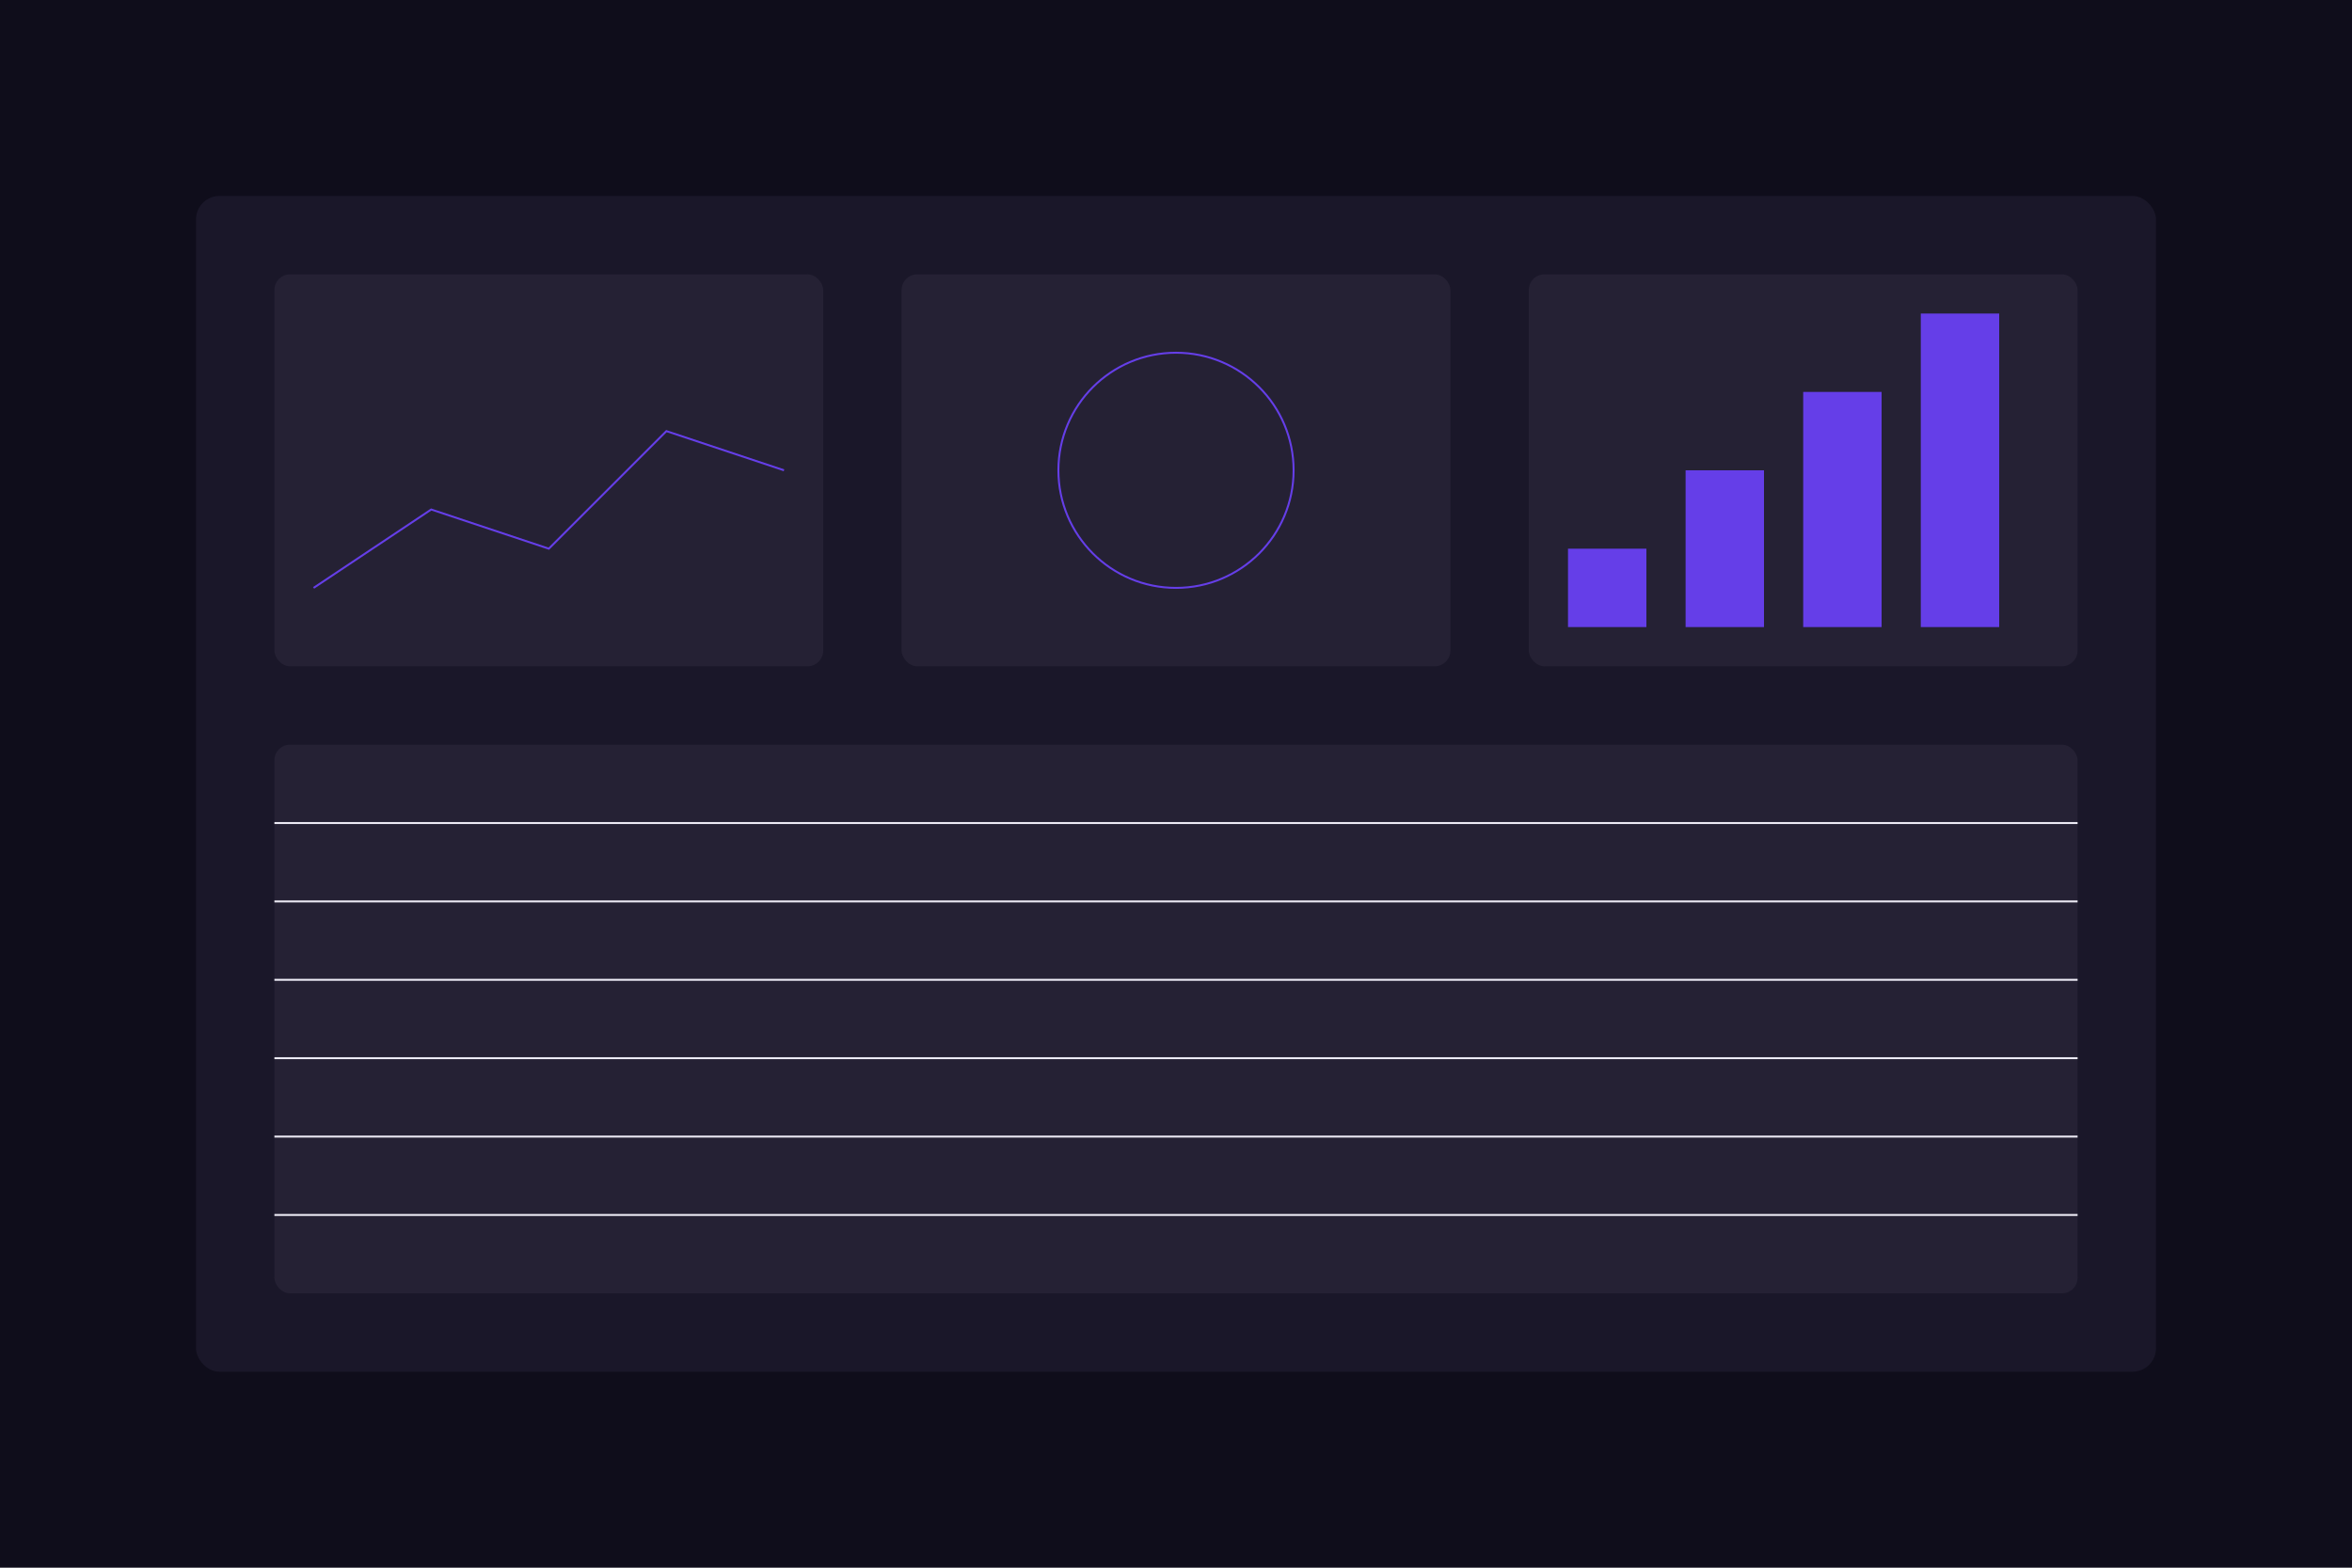 <svg width="1200" height="800" viewBox="0 0 1200 800" fill="none" xmlns="http://www.w3.org/2000/svg">
  <rect width="1200" height="800" fill="#0F0D1B"/>
  
  {/* Analytics Dashboard */}
  <rect x="100" y="100" width="1000" height="600" rx="12" fill="#1A1729"/>
  
  {/* Charts */}
  <rect x="140" y="140" width="280" height="200" rx="8" fill="#252134"/>
  <path d="M160 300 L220 260 L280 280 L340 220 L400 240" stroke="#653EE8" strokeWidth="2" fill="none"/>
  
  <rect x="460" y="140" width="280" height="200" rx="8" fill="#252134"/>
  <circle cx="600" cy="240" r="60" stroke="#653EE8" strokeWidth="20" strokeDasharray="251.2 377" transform="rotate(-90 600 240)"/>
  
  <rect x="780" y="140" width="280" height="200" rx="8" fill="#252134"/>
  <rect x="800" y="280" width="40" height="40" fill="#653EE8" fillOpacity="0.2"/>
  <rect x="860" y="240" width="40" height="80" fill="#653EE8" fillOpacity="0.4"/>
  <rect x="920" y="200" width="40" height="120" fill="#653EE8" fillOpacity="0.6"/>
  <rect x="980" y="160" width="40" height="160" fill="#653EE8" fillOpacity="0.8"/>
  
  {/* Data Table */}
  <rect x="140" y="380" width="920" height="280" rx="8" fill="#252134"/>
  <line x1="140" y1="420" x2="1060" y2="420" stroke="#ECEAF4" strokeOpacity="0.1"/>
  <line x1="140" y1="460" x2="1060" y2="460" stroke="#ECEAF4" strokeOpacity="0.1"/>
  <line x1="140" y1="500" x2="1060" y2="500" stroke="#ECEAF4" strokeOpacity="0.1"/>
  <line x1="140" y1="540" x2="1060" y2="540" stroke="#ECEAF4" strokeOpacity="0.1"/>
  <line x1="140" y1="580" x2="1060" y2="580" stroke="#ECEAF4" strokeOpacity="0.1"/>
  <line x1="140" y1="620" x2="1060" y2="620" stroke="#ECEAF4" strokeOpacity="0.1"/>
</svg> 